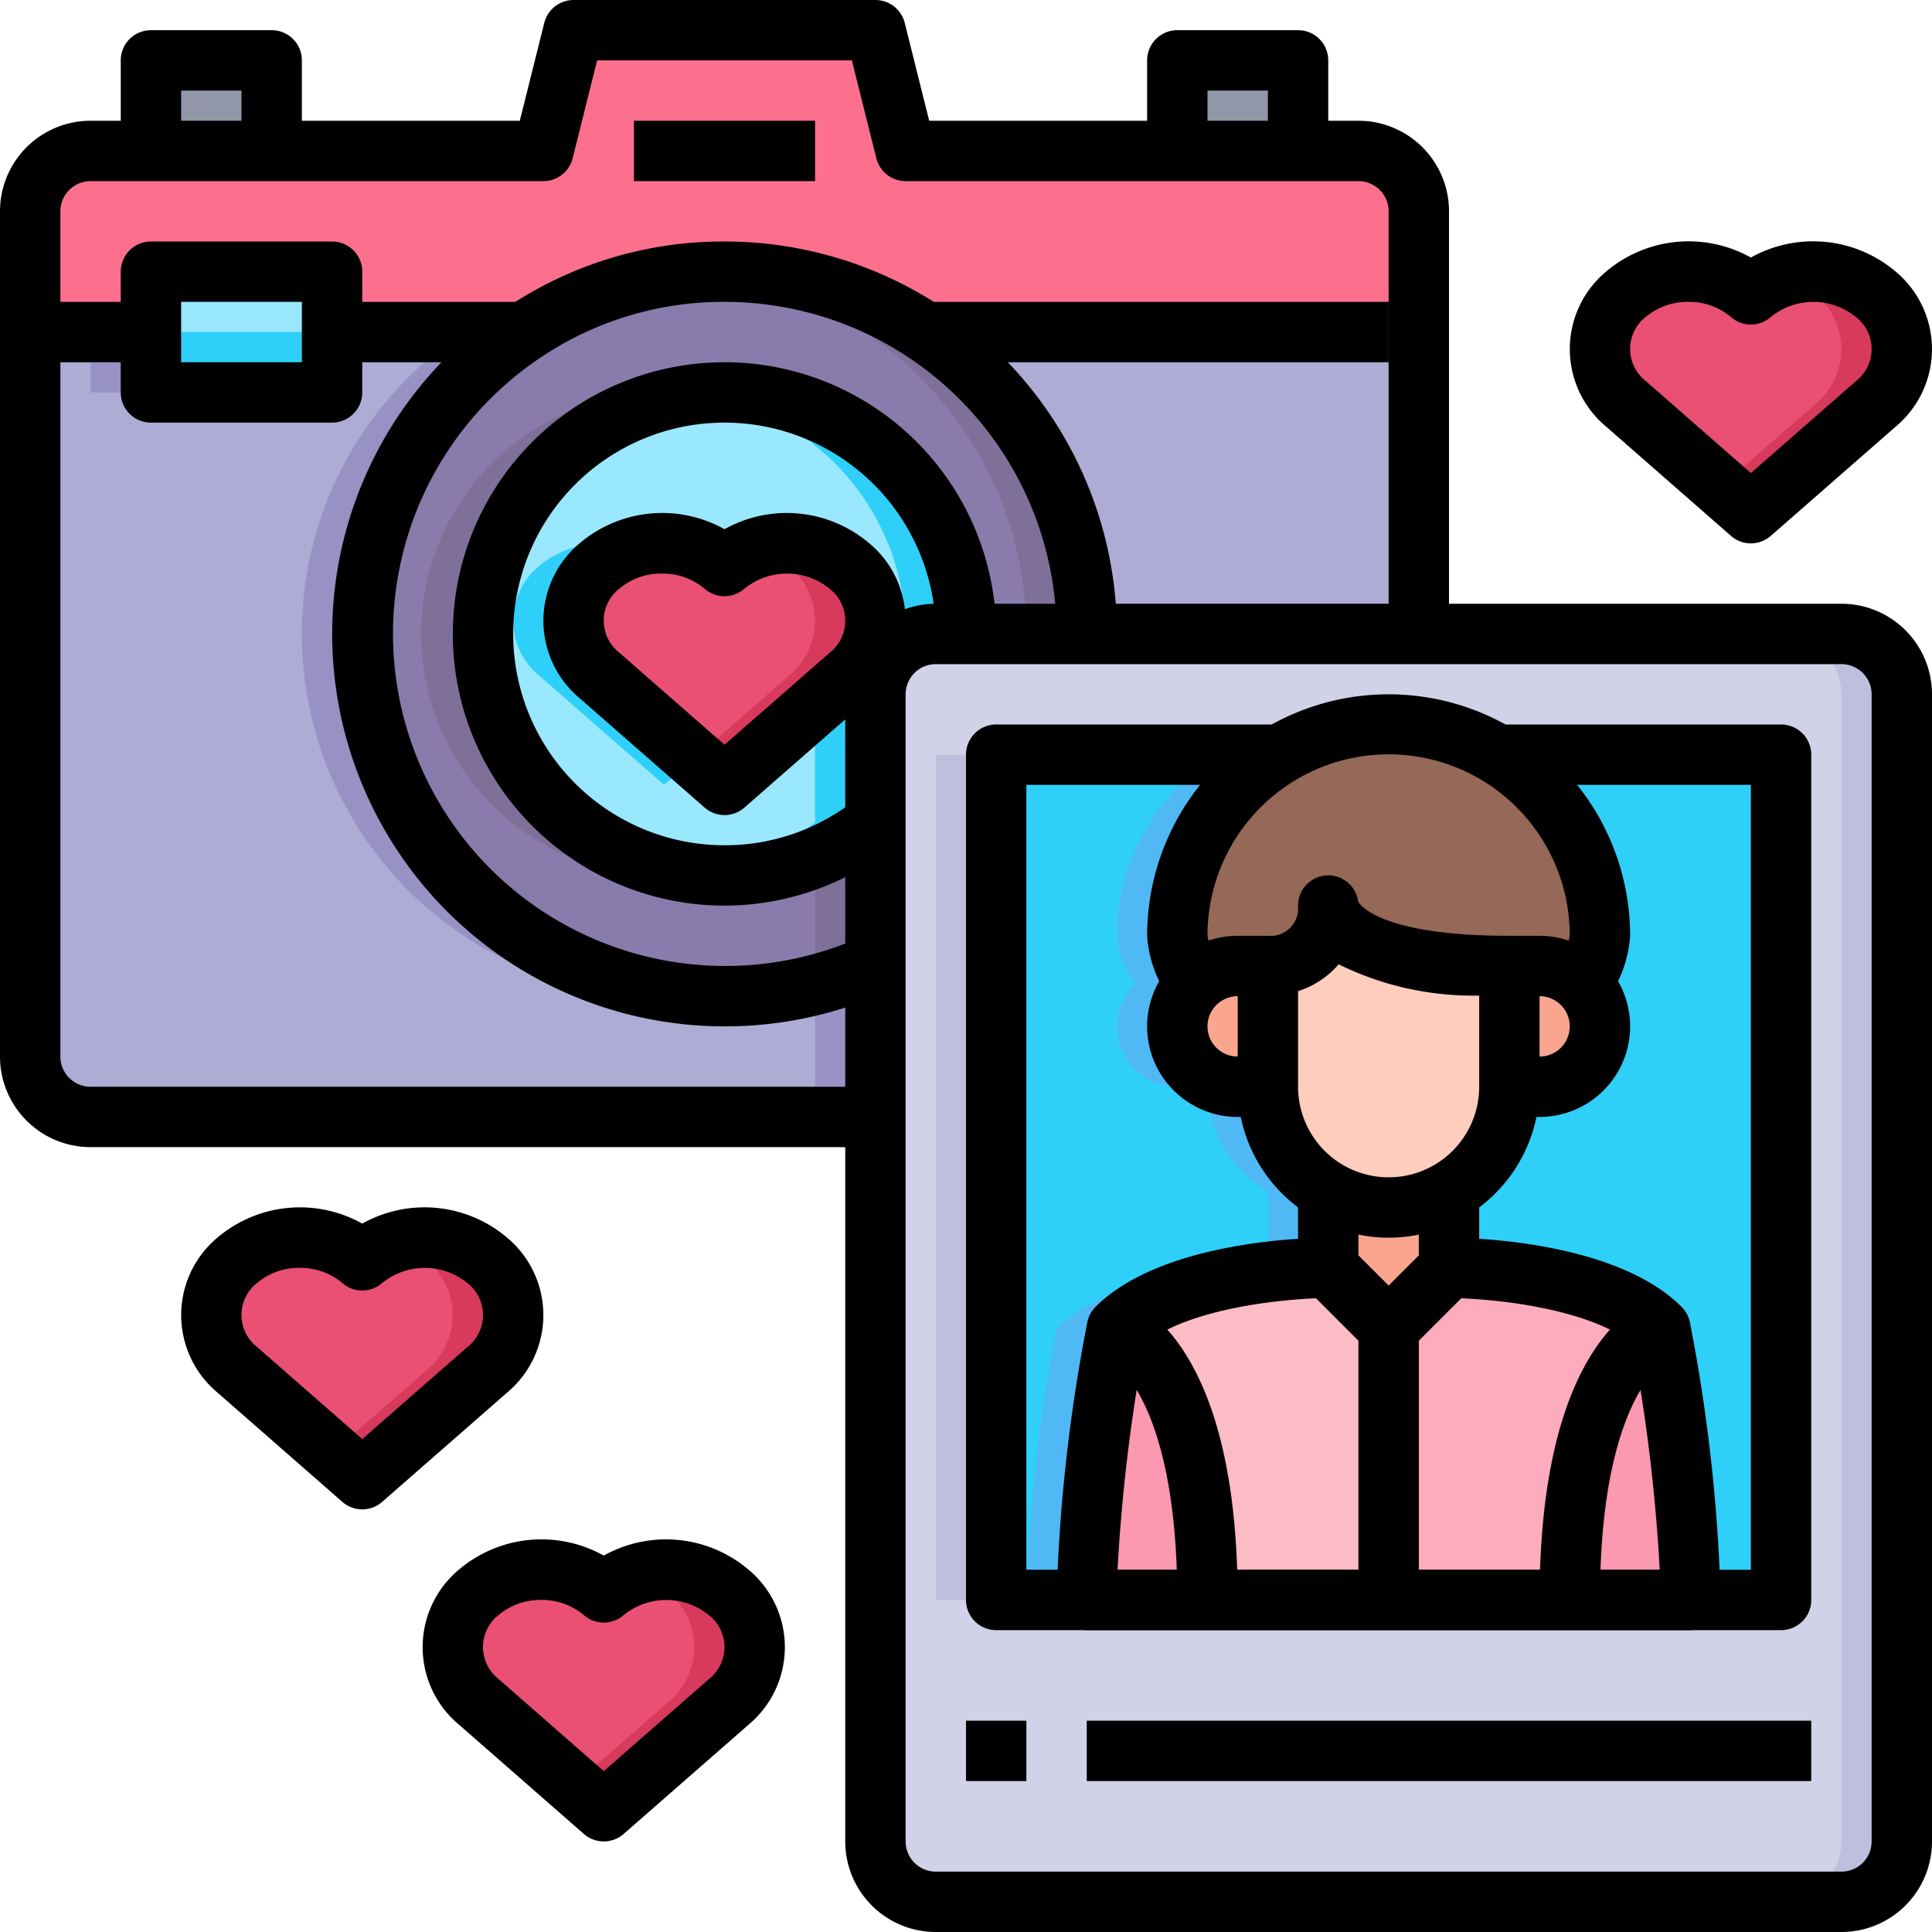 <svg xmlns="http://www.w3.org/2000/svg" viewBox="0 0 64 64"><g id="_09-camera" data-name="09-camera"><path d="M29,31.92V37H3a2.006,2.006,0,0,1-2-2V11H5v2h6V11h6.37A12.006,12.006,0,0,0,29,31.92Z" style="fill:#aeacd5"/><rect x="3" y="11" width="2" height="2" style="fill:#9891c3"/><path d="M10,21A12,12,0,0,0,22,33c.326,0,.645-.027.964-.052A11.994,11.994,0,0,1,17.37,11h-2A11.957,11.957,0,0,0,10,21Z" style="fill:#9891c3"/><path d="M27,32.609V37h2V31.92A12.1,12.1,0,0,1,27,32.609Z" style="fill:#9891c3"/><path d="M47,11V21H36a12,12,0,0,0-5.36-10H47Z" style="fill:#aeacd5"/><polygon points="11 11 11 13 5 13 5 11 5 9 11 9 11 11" style="fill:#99e8fe"/><polygon points="11 12 11 13 5 13 5 12 5 11 11 11 11 12" style="fill:#2ed0fa"/><rect x="5" y="2" width="4" height="3" style="fill:#9196a9"/><rect x="39" y="2" width="4" height="3" style="fill:#9196a9"/><path d="M47,7v4H30.64A11.971,11.971,0,0,0,24,9a11.834,11.834,0,0,0-6.63,2H11V9H5v2H1V7A2.006,2.006,0,0,1,3,5H18l1-4H29l1,4H45A2.006,2.006,0,0,1,47,7Z" style="fill:#fc708d"/><path d="M36,21H32a8.01,8.01,0,1,0-3,6.24v4.68A12,12,0,0,1,17.37,11,11.834,11.834,0,0,1,24,9,11.99,11.99,0,0,1,36,21Z" style="fill:#897cac"/><path d="M23,13.069a8,8,0,1,0,0,15.862,7.993,7.993,0,0,1,0-15.862Z" style="fill:#7f709a"/><path d="M27,31.92a12.066,12.066,0,0,1-4.036,1.028c.342.029.686.052,1.036.052a12.058,12.058,0,0,0,5-1.08V27.24a8.011,8.011,0,0,1-2,1.168Z" style="fill:#7f709a"/><path d="M30.64,11A11.971,11.971,0,0,0,24,9c-.338,0-.671.017-1,.044A11.982,11.982,0,0,1,34,21h2A12,12,0,0,0,30.64,11Z" style="fill:#7f709a"/><path d="M32,21H31a2.006,2.006,0,0,0-2,2v4.24A8,8,0,1,1,32,21Zm-3.86,1.38a2.354,2.354,0,0,0,0-3.63,3.232,3.232,0,0,0-4.14,0,3.232,3.232,0,0,0-4.14,0,2.341,2.341,0,0,0,0,3.63L24,26Z" style="fill:#99e8fe"/><path d="M19.86,22.38a2.341,2.341,0,0,1,0-3.63,2.985,2.985,0,0,1,1.067-.589,3.222,3.222,0,0,0-3.067.589,2.341,2.341,0,0,0,0,3.63L22,26l1-.874Z" style="fill:#2ed0fa"/><path d="M23,18.18a3.014,3.014,0,0,1,1,.57,2.974,2.974,0,0,1,1.07-.589A3.321,3.321,0,0,0,23,18.18Z" style="fill:#2ed0fa"/><path d="M24,13a8.047,8.047,0,0,0-1,.069A7.993,7.993,0,0,1,30,21H29c-.018,0-.035,0-.053,0a2.482,2.482,0,0,1-.807,1.375l-1.14,1V27.24a7.975,7.975,0,0,1-4,1.691A8.079,8.079,0,0,0,24,29a7.963,7.963,0,0,0,5-1.76V23a2.006,2.006,0,0,1,2-2h1A8,8,0,0,0,24,13Z" style="fill:#2ed0fa"/><path d="M28.14,18.75a2.354,2.354,0,0,1,0,3.63L24,26l-4.14-3.62a2.341,2.341,0,0,1,0-3.63,3.232,3.232,0,0,1,4.14,0A3.232,3.232,0,0,1,28.14,18.75Z" style="fill:#ea5073"/><path d="M28.14,18.75a3.231,3.231,0,0,0-3.07-.589,2.974,2.974,0,0,1,1.07.589,2.354,2.354,0,0,1,0,3.63L23,25.126,24,26l4.14-3.62A2.354,2.354,0,0,0,28.14,18.75Z" style="fill:#d83a5c"/><path d="M24.14,52.75a2.354,2.354,0,0,1,0,3.63L20,60l-4.14-3.62a2.341,2.341,0,0,1,0-3.63,3.232,3.232,0,0,1,4.14,0A3.232,3.232,0,0,1,24.14,52.75Z" style="fill:#ea5073"/><path d="M16.14,41.75a2.354,2.354,0,0,1,0,3.63L12,49,7.86,45.38a2.341,2.341,0,0,1,0-3.63,3.232,3.232,0,0,1,4.14,0A3.232,3.232,0,0,1,16.14,41.75Z" style="fill:#ea5073"/><path d="M62.14,9.75a2.354,2.354,0,0,1,0,3.63L58,17l-4.14-3.62a2.341,2.341,0,0,1,0-3.63,3.232,3.232,0,0,1,4.14,0A3.232,3.232,0,0,1,62.14,9.75Z" style="fill:#ea5073"/><path d="M56,53H52c0-8,3-9,3-9A55.273,55.273,0,0,1,56,53Z" style="fill:#fc98b0"/><path d="M40,53H36a55.273,55.273,0,0,1,1-9S40,45,40,53Z" style="fill:#fc98b0"/><path d="M55,44s-3,1-3,9H46V44l2-2S53,42,55,44Z" style="fill:#fcacbc"/><path d="M46,44v9H40c0-8-3-9-3-9,2-2,7-2,7-2Z" style="fill:#fcbcc5"/><path d="M63,23V61a2.006,2.006,0,0,1-2,2H31a2.006,2.006,0,0,1-2-2V23a2.006,2.006,0,0,1,2-2H61A2.006,2.006,0,0,1,63,23ZM59,53V25H49.6a6.98,6.98,0,0,0-7.2,0H33V53H59Z" style="fill:#d1d1e7"/><path d="M61,21H59a2.006,2.006,0,0,1,2,2V61a2.006,2.006,0,0,1-2,2h2a2.006,2.006,0,0,0,2-2V23A2.006,2.006,0,0,0,61,21Z" style="fill:#bfbfdd"/><rect x="31" y="25" width="2" height="28" style="fill:#bfbfdd"/><path d="M45,24.072A7.166,7.166,0,0,0,44,24a6.882,6.882,0,0,0-3.6,1h2A6.839,6.839,0,0,1,45,24.072Z" style="fill:#bfbfdd"/><path d="M59,25V53H56a55.273,55.273,0,0,0-1-9c-2-2-7-2-7-2V39.46A3.98,3.98,0,0,0,50,36h1a1.995,1.995,0,0,0,1.38-3.44A2.863,2.863,0,0,0,53,31a6.977,6.977,0,0,0-3.4-6Z" style="fill:#2ed0fa"/><path d="M44,39.46V42s-5,0-7,2a55.273,55.273,0,0,0-1,9H33V25h9.4A6.977,6.977,0,0,0,39,31a2.863,2.863,0,0,0,.62,1.56A1.995,1.995,0,0,0,41,36h1a4.025,4.025,0,0,0,1.17,2.83A4.225,4.225,0,0,0,44,39.46Z" style="fill:#2ed0fa"/><path d="M43.17,38.83A4.025,4.025,0,0,1,42,36H41a1.995,1.995,0,0,1-1.38-3.44A2.863,2.863,0,0,1,39,31a6.977,6.977,0,0,1,3.4-6h-2A6.977,6.977,0,0,0,37,31a2.863,2.863,0,0,0,.62,1.56A1.995,1.995,0,0,0,39,36h1a4.025,4.025,0,0,0,1.17,2.83,4.225,4.225,0,0,0,.83.63V42s-5,0-7,2a55.273,55.273,0,0,0-1,9h2a55.273,55.273,0,0,1,1-9c2-2,7-2,7-2V39.46A4.225,4.225,0,0,1,43.17,38.83Z" style="fill:#50b9f5"/><path d="M53,31a2.863,2.863,0,0,1-.62,1.56A1.959,1.959,0,0,0,51,32H50c-6,0-6-2-6-2a1.959,1.959,0,0,1-2,2H41a1.959,1.959,0,0,0-1.38.56A2.863,2.863,0,0,1,39,31a6.977,6.977,0,0,1,3.4-6,6.98,6.98,0,0,1,7.2,0A6.977,6.977,0,0,1,53,31Z" style="fill:#966857"/><path d="M39.62,32.56A1.959,1.959,0,0,1,41,32h1v4H41a1.995,1.995,0,0,1-1.38-3.44Z" style="fill:#faa68e"/><path d="M52.38,32.56A1.995,1.995,0,0,1,51,36H50V32h1A1.959,1.959,0,0,1,52.38,32.56Z" style="fill:#faa68e"/><path d="M48,39.46V42l-2,2-2-2V39.46a3.974,3.974,0,0,0,4,0Z" style="fill:#faa68e"/><path d="M48,39.46a3.974,3.974,0,0,1-4,0,4.225,4.225,0,0,1-.83-.63A4.025,4.025,0,0,1,42,36V32a1.959,1.959,0,0,0,2-2s0,2,6,2v4A3.98,3.98,0,0,1,48,39.46Z" style="fill:#ffcdbe"/><path d="M16.14,41.75a3.231,3.231,0,0,0-3.07-.589,2.974,2.974,0,0,1,1.07.589,2.354,2.354,0,0,1,0,3.63L11,48.126,12,49l4.14-3.62A2.354,2.354,0,0,0,16.14,41.75Z" style="fill:#d83a5c"/><path d="M62.14,9.75a3.231,3.231,0,0,0-3.07-.589,2.974,2.974,0,0,1,1.07.589,2.354,2.354,0,0,1,0,3.63L57,16.126,58,17l4.14-3.62A2.354,2.354,0,0,0,62.14,9.75Z" style="fill:#d83a5c"/><path d="M24.14,52.75a3.231,3.231,0,0,0-3.07-.589,2.974,2.974,0,0,1,1.07.589,2.354,2.354,0,0,1,0,3.63L19,59.126,20,60l4.14-3.62A2.354,2.354,0,0,0,24.14,52.75Z" style="fill:#d83a5c"/><path d="M29,38H3a3,3,0,0,1-3-3V7A3,3,0,0,1,3,4H17.219L18.03.757A1,1,0,0,1,19,0H29a1,1,0,0,1,.97.757L30.781,4H45a3,3,0,0,1,3,3V21H46V7a1,1,0,0,0-1-1H30a1,1,0,0,1-.97-.757L28.219,2H19.781L18.97,5.243A1,1,0,0,1,18,6H3A1,1,0,0,0,2,7V35a1,1,0,0,0,1,1H29Z"/><path d="M24,34a13,13,0,0,1-7.181-23.834A12.82,12.82,0,0,1,24,8,12.991,12.991,0,0,1,37,21H35A10.991,10.991,0,0,0,24,10a10.84,10.84,0,0,0-6.072,1.83A11.006,11.006,0,0,0,28.587,31.009l.826,1.822A13.023,13.023,0,0,1,24,34Z"/><path d="M24,30a9,9,0,1,1,9-9H31a7,7,0,1,0-7,7,6.916,6.916,0,0,0,4.374-1.54l1.252,1.56A9.02,9.02,0,0,1,24,30Z"/><rect x="21" y="4" width="6" height="2"/><path d="M11,14H5a1,1,0,0,1-1-1V9A1,1,0,0,1,5,8h6a1,1,0,0,1,1,1v4A1,1,0,0,1,11,14ZM6,12h4V10H6Z"/><rect x="11" y="10" width="6.37" height="2"/><rect x="1" y="10" width="4" height="2"/><rect x="30.64" y="10" width="15.36" height="2"/><path d="M10,5H8V3H6V5H4V2A1,1,0,0,1,5,1H9a1,1,0,0,1,1,1Z"/><path d="M44,5H42V3H40V5H38V2a1,1,0,0,1,1-1h4a1,1,0,0,1,1,1Z"/><path d="M61,64H31a3,3,0,0,1-3-3V23a3,3,0,0,1,3-3H61a3,3,0,0,1,3,3V61A3,3,0,0,1,61,64ZM31,22a1,1,0,0,0-1,1V61a1,1,0,0,0,1,1H61a1,1,0,0,0,1-1V23a1,1,0,0,0-1-1Z"/><path d="M59,54H33a1,1,0,0,1-1-1V25a1,1,0,0,1,1-1h9.4v2H34V52H58V26H49.6V24H59a1,1,0,0,1,1,1V53A1,1,0,0,1,59,54Z"/><path d="M46,41a5.006,5.006,0,0,1-5-5V32a1,1,0,0,1,1-1,.915.915,0,0,0,1-1,1,1,0,0,1,1.992-.129C45.068,30,45.806,31,50,31a1,1,0,0,1,1,1v4A5.006,5.006,0,0,1,46,41Zm-3-8.167V36a3,3,0,0,0,6,0V32.98a10.1,10.1,0,0,1-4.655-1.035A2.964,2.964,0,0,1,43,32.833ZM45,30h0Zm0,0h0Zm0,0h0Z"/><path d="M52.707,33.707l-1.414-1.414A2.2,2.2,0,0,0,52,30.977,6,6,0,0,0,40,31a2.231,2.231,0,0,0,.707,1.293l-1.414,1.414A4.059,4.059,0,0,1,38,31a8,8,0,0,1,16,0A4.059,4.059,0,0,1,52.707,33.707Z"/><path d="M56,54H36a1,1,0,0,1-1-1,55.54,55.54,0,0,1,1.02-9.2.991.991,0,0,1,.273-.511C38.005,41.58,41.31,41.146,43,41.037V39h2v3a1,1,0,0,1-1,1c-1.216,0-4.56.283-6.081,1.516A57.542,57.542,0,0,0,37.02,52H54.98a57.542,57.542,0,0,0-.9-7.484C52.56,43.283,49.216,43,48,43a1,1,0,0,1-1-1V39h2v2.037c1.69.109,4.995.543,6.707,2.256a.991.991,0,0,1,.273.511A55.54,55.54,0,0,1,57,53,1,1,0,0,1,56,54Z"/><path d="M46,45a1,1,0,0,1-.707-.293l-2-2,1.414-1.414L46,42.586l1.293-1.293,1.414,1.414-2,2A1,1,0,0,1,46,45Z"/><path d="M51,37H50V35h1a1,1,0,0,0,0-2H50V31h1a3,3,0,0,1,0,6Z"/><path d="M42,37H41a3,3,0,0,1,0-6h1v2H41a1,1,0,0,0,0,2h1Z"/><rect x="45" y="44" width="2" height="9"/><path d="M41,53H39c0-6.959-2.333-8.056-2.356-8.066l.672-1.883C37.693,43.177,41,44.524,41,53Z"/><path d="M53,53H51c0-8.476,3.307-9.823,3.684-9.949l.632,1.9L55,44l.356.934C55.333,44.944,53,46.041,53,53Z"/><path d="M24,27a1,1,0,0,1-.659-.248L19.2,23.128a3.343,3.343,0,0,1,0-5.13,4.228,4.228,0,0,1,4.8-.467A4.226,4.226,0,0,1,28.8,18h0a3.343,3.343,0,0,1,0,5.13l-4.143,3.624A1,1,0,0,1,24,27Zm-2.071-8a2.15,2.15,0,0,0-1.413.5,1.347,1.347,0,0,0,0,2.12L24,24.671l3.483-3.048a1.345,1.345,0,0,0,0-2.12,2.238,2.238,0,0,0-2.825,0,1,1,0,0,1-1.317,0A2.148,2.148,0,0,0,21.928,19Z"/><path d="M58,18a1,1,0,0,1-.659-.248L53.2,14.128A3.343,3.343,0,0,1,53.2,9,4.23,4.23,0,0,1,58,8.531,4.228,4.228,0,0,1,62.8,9h0a3.343,3.343,0,0,1,0,5.13l-4.143,3.624A1,1,0,0,1,58,18Zm-2.071-8a2.15,2.15,0,0,0-1.413.5,1.347,1.347,0,0,0,0,2.12L58,15.671l3.483-3.048a1.345,1.345,0,0,0,0-2.12,2.238,2.238,0,0,0-2.825,0,1,1,0,0,1-1.317,0A2.148,2.148,0,0,0,55.928,10Z"/><path d="M12,50a1,1,0,0,1-.659-.248L7.2,46.128A3.343,3.343,0,0,1,7.2,41a4.228,4.228,0,0,1,4.8-.467A4.226,4.226,0,0,1,16.8,41h0a3.343,3.343,0,0,1,0,5.13l-4.143,3.624A1,1,0,0,1,12,50ZM9.928,42a2.15,2.15,0,0,0-1.413.5,1.347,1.347,0,0,0,0,2.12L12,47.671l3.483-3.048a1.345,1.345,0,0,0,0-2.12,2.238,2.238,0,0,0-2.825,0,1,1,0,0,1-1.317,0A2.148,2.148,0,0,0,9.928,42Z"/><path d="M20,61a1,1,0,0,1-.659-.248L15.2,57.128a3.343,3.343,0,0,1,0-5.13,4.23,4.23,0,0,1,4.8-.467A4.228,4.228,0,0,1,24.8,52h0a3.343,3.343,0,0,1,0,5.13l-4.143,3.624A1,1,0,0,1,20,61Zm-2.071-8a2.15,2.15,0,0,0-1.413.5,1.347,1.347,0,0,0,0,2.12L20,58.671l3.483-3.048a1.345,1.345,0,0,0,0-2.12,2.238,2.238,0,0,0-2.825,0,1,1,0,0,1-1.317,0A2.148,2.148,0,0,0,17.928,53Z"/><rect x="32" y="57" width="2" height="2"/><rect x="36" y="57" width="24" height="2"/></g></svg>